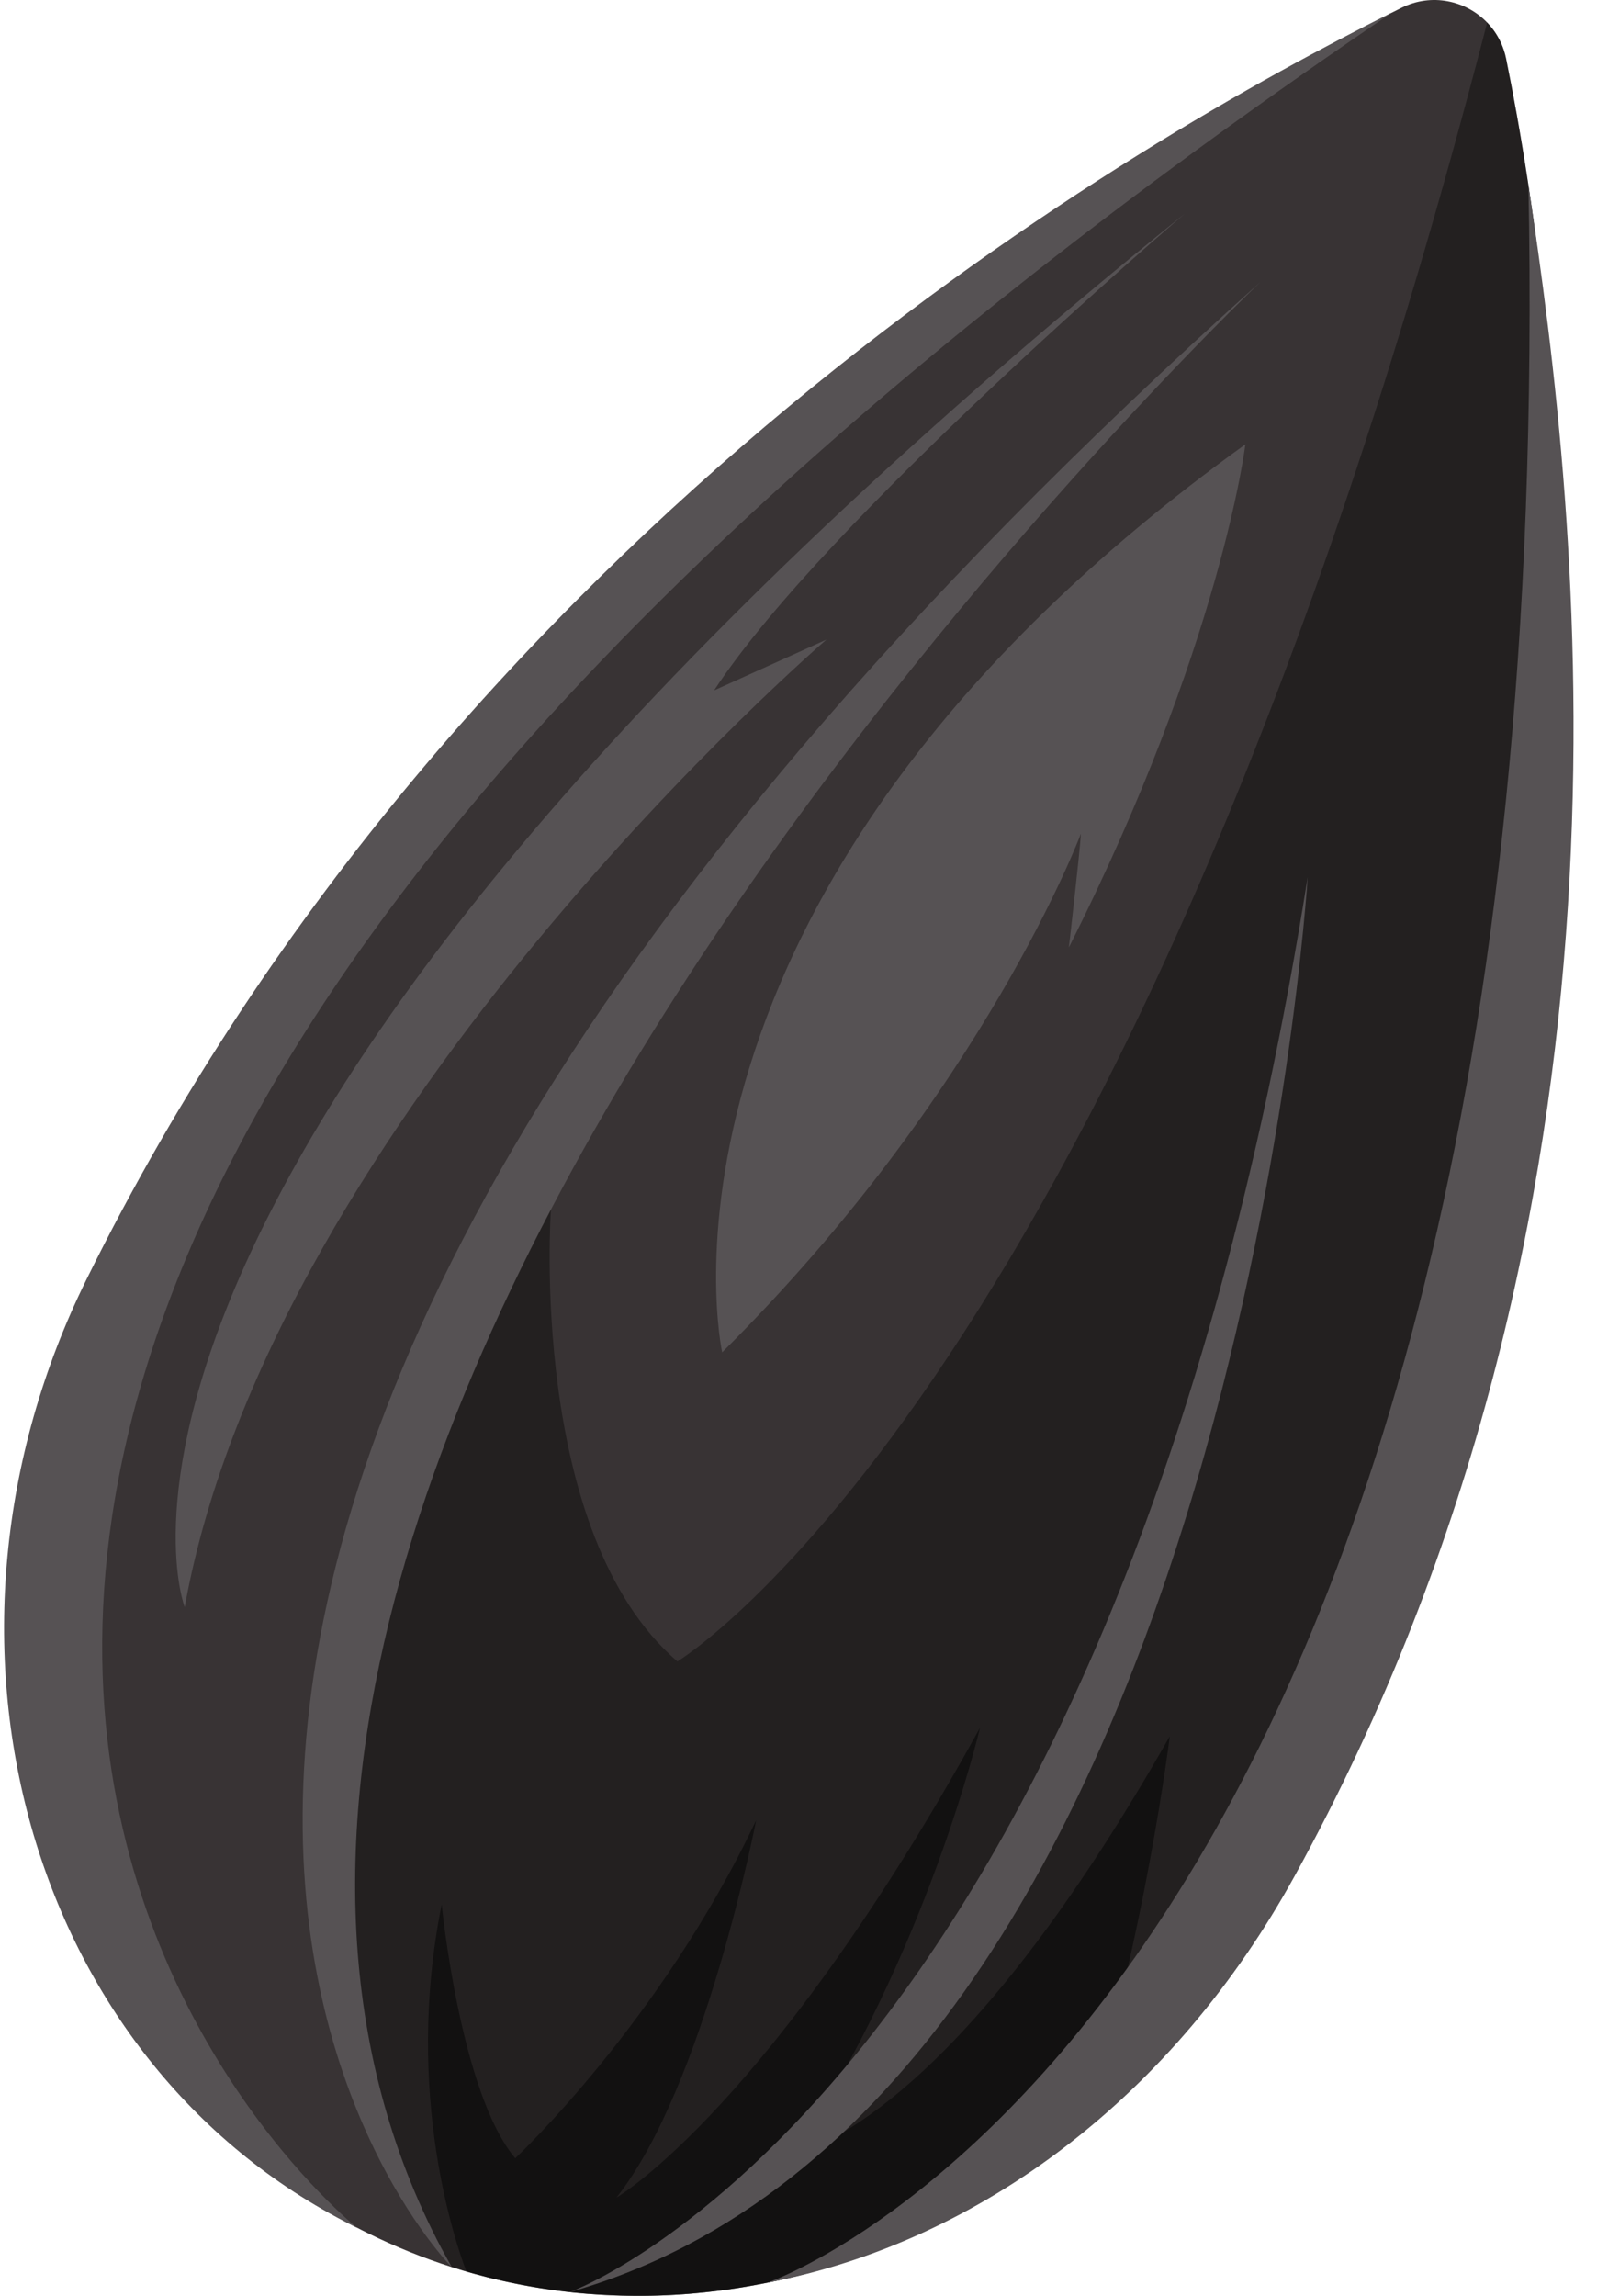 <svg width="64" height="92" viewBox="0 0 64 92" fill="none" xmlns="http://www.w3.org/2000/svg">
<path d="M59.592 0.897C59.664 0.971 59.732 1.05 59.797 1.132C60.067 1.476 60.264 1.889 60.358 2.355C60.629 3.685 60.938 5.357 61.237 7.325C61.249 7.402 61.26 7.479 61.272 7.556C61.284 7.638 61.296 7.719 61.308 7.802C63.306 21.353 64.716 48.182 51.5 74.967C51.37 75.23 51.238 75.491 51.101 75.748C51.077 75.793 51.054 75.838 51.03 75.883C51.02 75.901 51.01 75.919 51 75.938C50.972 75.988 50.945 76.039 50.918 76.09C50.897 76.13 50.875 76.17 50.853 76.21C50.817 76.277 50.781 76.342 50.744 76.408C50.705 76.478 50.666 76.548 50.627 76.617C50.589 76.683 50.551 76.75 50.513 76.816C50.499 76.84 50.485 76.865 50.47 76.889C50.408 76.996 50.346 77.103 50.283 77.21C50.164 77.41 50.042 77.61 49.918 77.808C49.883 77.863 49.849 77.918 49.813 77.973C49.785 78.019 49.756 78.064 49.727 78.109C49.692 78.165 49.655 78.222 49.618 78.278C49.586 78.327 49.555 78.375 49.523 78.425C49.47 78.505 49.416 78.586 49.363 78.666C49.3 78.761 49.236 78.857 49.171 78.95C49.086 79.075 48.999 79.199 48.912 79.323C48.835 79.432 48.757 79.54 48.678 79.649C48.637 79.704 48.597 79.761 48.557 79.816C48.522 79.863 48.487 79.91 48.452 79.957C48.402 80.025 48.351 80.093 48.3 80.159C48.18 80.319 48.058 80.478 47.934 80.635C47.892 80.689 47.849 80.742 47.807 80.796C47.509 81.169 47.205 81.535 46.892 81.891C46.847 81.942 46.803 81.994 46.758 82.044C46.713 82.095 46.668 82.145 46.623 82.196C44.615 84.437 42.335 86.33 39.882 87.837C39.751 87.918 39.62 87.997 39.488 88.075C39.422 88.114 39.356 88.153 39.29 88.191C39.225 88.23 39.158 88.268 39.092 88.306C38.963 88.379 38.833 88.452 38.703 88.524C38.695 88.529 38.688 88.532 38.68 88.537C38.62 88.569 38.561 88.602 38.502 88.634C38.498 88.637 38.493 88.639 38.488 88.642C38.423 88.678 38.356 88.714 38.291 88.748C38.156 88.819 38.022 88.889 37.886 88.959C37.751 89.028 37.615 89.096 37.48 89.164C37.413 89.197 37.347 89.229 37.279 89.261C37.205 89.297 37.131 89.333 37.057 89.367C36.993 89.397 36.93 89.427 36.865 89.457C36.727 89.52 36.591 89.583 36.452 89.644C36.383 89.675 36.314 89.705 36.244 89.735C36.107 89.794 35.971 89.852 35.834 89.909C35.693 89.968 35.551 90.025 35.409 90.082C35.282 90.132 35.155 90.182 35.026 90.23C35.008 90.237 34.989 90.244 34.971 90.251C34.837 90.301 34.701 90.352 34.566 90.4C34.494 90.425 34.424 90.45 34.353 90.476C34.212 90.526 34.071 90.575 33.928 90.622C33.786 90.67 33.643 90.716 33.502 90.761C33.489 90.765 33.475 90.769 33.462 90.773C33.332 90.813 33.203 90.854 33.072 90.891C33.001 90.913 32.929 90.934 32.858 90.955C32.786 90.975 32.714 90.996 32.643 91.016C32.57 91.035 32.499 91.056 32.427 91.075C32.357 91.095 32.285 91.113 32.214 91.132C32.125 91.156 32.035 91.179 31.945 91.201C31.894 91.213 31.843 91.226 31.791 91.238C31.782 91.241 31.772 91.243 31.763 91.245C31.696 91.261 31.63 91.278 31.563 91.294C31.508 91.306 31.453 91.32 31.398 91.333C31.357 91.342 31.317 91.351 31.278 91.36C31.224 91.373 31.169 91.384 31.115 91.397C31.047 91.412 30.979 91.426 30.912 91.441C30.861 91.451 30.812 91.461 30.761 91.472H30.76C30.666 91.491 30.572 91.51 30.476 91.528C30.33 91.555 30.186 91.582 30.04 91.608C29.991 91.616 29.943 91.624 29.894 91.634C29.853 91.641 29.81 91.647 29.769 91.654C29.678 91.669 29.586 91.684 29.495 91.699C29.355 91.721 29.214 91.742 29.073 91.761C29.014 91.769 28.955 91.777 28.898 91.784C28.843 91.792 28.787 91.799 28.731 91.805C28.414 91.844 28.097 91.877 27.78 91.905C27.688 91.913 27.596 91.921 27.506 91.928C27.453 91.931 27.401 91.936 27.348 91.939C27.244 91.946 27.139 91.953 27.035 91.959C26.952 91.963 26.868 91.968 26.786 91.971C26.779 91.971 26.773 91.971 26.766 91.971C26.75 91.971 26.735 91.972 26.719 91.974C26.666 91.976 26.614 91.978 26.562 91.981C26.544 91.981 26.527 91.981 26.511 91.983C26.51 91.983 26.508 91.983 26.506 91.983C26.443 91.985 26.381 91.987 26.318 91.989C26.242 91.991 26.166 91.993 26.089 91.994C26.025 91.994 25.961 91.997 25.896 91.997C25.884 91.997 25.872 91.997 25.861 91.997C25.794 91.997 25.729 91.998 25.663 91.998C25.601 91.998 25.54 91.998 25.478 91.998C25.47 91.998 25.462 91.998 25.454 91.998C25.446 91.998 25.439 91.998 25.431 91.998C25.262 91.998 25.092 91.995 24.924 91.991C24.864 91.989 24.804 91.987 24.744 91.985C24.72 91.985 24.696 91.983 24.672 91.983C24.619 91.982 24.567 91.979 24.515 91.977C24.424 91.974 24.334 91.969 24.244 91.964C24.179 91.961 24.116 91.957 24.052 91.954C23.997 91.951 23.941 91.947 23.886 91.943C23.864 91.941 23.841 91.939 23.82 91.938C23.792 91.937 23.765 91.934 23.736 91.932C23.705 91.93 23.674 91.928 23.644 91.925C23.639 91.925 23.636 91.925 23.631 91.925C23.615 91.925 23.598 91.923 23.582 91.922C23.578 91.922 23.576 91.922 23.572 91.922C23.468 91.914 23.366 91.905 23.264 91.895C23.198 91.89 23.133 91.884 23.066 91.877C23.026 91.874 22.985 91.869 22.944 91.865C22.91 91.861 22.874 91.856 22.839 91.853C22.769 91.846 22.7 91.838 22.631 91.829C22.596 91.824 22.562 91.821 22.529 91.816C22.483 91.811 22.437 91.805 22.39 91.799C22.329 91.791 22.267 91.783 22.206 91.775C22.052 91.754 21.898 91.731 21.744 91.707C21.707 91.701 21.672 91.696 21.635 91.69C21.627 91.689 21.619 91.688 21.611 91.686C21.547 91.676 21.485 91.666 21.422 91.654C21.357 91.643 21.291 91.632 21.227 91.62H21.225C21.137 91.604 21.05 91.588 20.963 91.572C20.947 91.569 20.93 91.566 20.913 91.562C20.898 91.56 20.885 91.557 20.87 91.553C20.793 91.539 20.717 91.523 20.641 91.508C20.577 91.495 20.511 91.482 20.447 91.468C20.344 91.446 20.24 91.423 20.138 91.4C20.044 91.38 19.951 91.358 19.858 91.335C19.791 91.319 19.723 91.303 19.657 91.287C19.626 91.279 19.595 91.271 19.564 91.264C19.367 91.214 19.172 91.163 18.977 91.109C18.927 91.095 18.879 91.081 18.831 91.067C18.786 91.055 18.742 91.042 18.699 91.029C18.649 91.014 18.599 91.001 18.549 90.986C18.4 90.941 18.251 90.895 18.102 90.847C16.964 90.484 15.844 90.032 14.747 89.491C14.595 89.415 14.443 89.34 14.293 89.261C14.232 89.229 14.171 89.197 14.109 89.164C1.443 82.445 -3.136 65.748 3.905 51.481C18.718 21.461 45.732 5.592 55.697 0.548C55.723 0.534 55.75 0.522 55.775 0.509C55.91 0.44 56.041 0.375 56.17 0.31C57.371 -0.288 58.74 0.017 59.591 0.896L59.592 0.897Z" fill="#383334"/>
<path opacity="0.38" d="M59.592 0.897C59.664 0.971 59.732 1.05 59.797 1.132C60.066 1.476 60.264 1.889 60.358 2.355C60.629 3.685 60.938 5.357 61.237 7.325C61.248 7.402 61.26 7.479 61.272 7.556C61.284 7.638 61.296 7.719 61.308 7.802C63.306 21.353 64.716 48.182 51.5 74.967C51.37 75.23 51.238 75.491 51.101 75.748C51.077 75.793 51.054 75.838 51.03 75.883C51.019 75.901 51.01 75.919 51 75.938C50.972 75.988 50.945 76.039 50.918 76.09C50.897 76.13 50.875 76.17 50.853 76.21C50.817 76.277 50.781 76.342 50.744 76.408C50.705 76.478 50.666 76.548 50.627 76.617C50.589 76.683 50.551 76.75 50.513 76.816C50.499 76.84 50.485 76.865 50.47 76.889C50.408 76.996 50.346 77.103 50.283 77.21C50.164 77.41 50.042 77.61 49.918 77.808C49.883 77.863 49.849 77.918 49.813 77.973C49.785 78.019 49.756 78.064 49.727 78.109C49.691 78.165 49.655 78.222 49.618 78.278C49.586 78.327 49.555 78.375 49.523 78.425C49.47 78.505 49.416 78.586 49.363 78.666C49.3 78.761 49.236 78.856 49.171 78.95C49.086 79.075 48.999 79.199 48.912 79.323C48.835 79.432 48.757 79.54 48.678 79.649C48.637 79.704 48.597 79.761 48.557 79.816C48.522 79.863 48.487 79.91 48.452 79.957C48.402 80.025 48.351 80.093 48.3 80.159C48.18 80.319 48.057 80.478 47.934 80.635C47.892 80.689 47.849 80.742 47.806 80.796C47.509 81.17 47.203 81.535 46.892 81.891C46.847 81.942 46.803 81.994 46.758 82.044C46.713 82.095 46.668 82.145 46.623 82.196C45.632 83.302 44.574 84.323 43.462 85.255C42.322 86.212 41.125 87.073 39.883 87.837C39.752 87.918 39.621 87.997 39.489 88.075C39.423 88.114 39.357 88.153 39.291 88.191C39.226 88.23 39.159 88.268 39.093 88.306C38.964 88.379 38.834 88.452 38.704 88.524C38.696 88.529 38.689 88.532 38.681 88.537C38.622 88.569 38.562 88.602 38.503 88.634C38.499 88.637 38.494 88.639 38.489 88.642C38.424 88.678 38.357 88.714 38.292 88.748C38.157 88.819 38.023 88.889 37.888 88.959C37.752 89.028 37.617 89.096 37.481 89.164C37.414 89.197 37.348 89.229 37.28 89.261C37.206 89.297 37.132 89.333 37.058 89.367C36.994 89.397 36.931 89.427 36.866 89.457C36.729 89.52 36.592 89.583 36.453 89.644C36.384 89.675 36.315 89.705 36.245 89.735C36.108 89.794 35.972 89.852 35.835 89.909C35.694 89.968 35.552 90.025 35.41 90.082C35.282 90.132 35.155 90.182 35.027 90.23C35.009 90.237 34.991 90.244 34.972 90.251C34.838 90.301 34.702 90.352 34.567 90.4C34.495 90.425 34.425 90.45 34.354 90.476C34.213 90.525 34.072 90.575 33.929 90.622C33.787 90.669 33.645 90.715 33.503 90.761C33.49 90.765 33.477 90.769 33.463 90.773C33.333 90.813 33.204 90.854 33.073 90.891C33.002 90.913 32.93 90.934 32.859 90.955C32.787 90.975 32.715 90.996 32.644 91.016C32.572 91.035 32.5 91.056 32.428 91.075C32.358 91.095 32.287 91.113 32.215 91.132C32.126 91.156 32.036 91.179 31.947 91.201C31.895 91.213 31.844 91.226 31.793 91.238C31.784 91.241 31.773 91.243 31.764 91.245C31.697 91.261 31.631 91.278 31.564 91.294C31.509 91.306 31.454 91.32 31.399 91.333C31.358 91.342 31.318 91.351 31.279 91.36C31.225 91.373 31.17 91.384 31.116 91.397C31.048 91.412 30.98 91.426 30.913 91.441C30.862 91.451 30.813 91.461 30.762 91.472H30.761C30.667 91.491 30.573 91.51 30.477 91.528C30.331 91.555 30.187 91.582 30.041 91.608C29.993 91.616 29.944 91.624 29.895 91.634C29.622 91.68 29.348 91.722 29.074 91.76C29.015 91.768 28.956 91.776 28.899 91.783C28.844 91.791 28.788 91.798 28.733 91.804C28.416 91.843 28.099 91.876 27.781 91.903C27.689 91.912 27.598 91.92 27.507 91.927C27.454 91.93 27.402 91.934 27.349 91.938C27.311 91.941 27.27 91.944 27.231 91.946C27.166 91.951 27.1 91.954 27.036 91.957C26.953 91.962 26.869 91.967 26.787 91.97C26.783 91.97 26.78 91.97 26.776 91.97C26.758 91.97 26.74 91.971 26.721 91.972C26.668 91.975 26.617 91.977 26.564 91.979C26.547 91.979 26.529 91.979 26.513 91.982C26.512 91.982 26.51 91.982 26.509 91.982C26.453 91.984 26.398 91.985 26.343 91.986C26.335 91.986 26.328 91.986 26.32 91.986C26.305 91.986 26.292 91.986 26.277 91.986C26.215 91.989 26.154 91.99 26.092 91.991C26.027 91.991 25.963 91.993 25.899 91.993C25.886 91.993 25.875 91.993 25.863 91.993C25.797 91.993 25.731 91.994 25.666 91.994C25.604 91.994 25.543 91.994 25.481 91.994C25.473 91.994 25.465 91.994 25.456 91.994C25.448 91.994 25.442 91.994 25.433 91.994C25.265 91.994 25.095 91.992 24.926 91.987C24.866 91.985 24.806 91.984 24.747 91.982C24.723 91.982 24.698 91.979 24.674 91.979C24.642 91.979 24.609 91.977 24.577 91.975C24.557 91.975 24.536 91.974 24.517 91.972C24.426 91.969 24.337 91.964 24.246 91.96C24.181 91.956 24.118 91.953 24.054 91.95C23.999 91.946 23.944 91.943 23.889 91.938C23.839 91.934 23.789 91.931 23.738 91.928C23.707 91.925 23.676 91.923 23.646 91.921C23.625 91.92 23.605 91.917 23.584 91.916C23.581 91.916 23.577 91.916 23.575 91.916C23.471 91.908 23.369 91.899 23.267 91.89C23.202 91.884 23.136 91.878 23.07 91.871C23.029 91.868 22.988 91.863 22.948 91.859L22.842 91.847C22.773 91.839 22.704 91.831 22.635 91.823C22.601 91.819 22.566 91.815 22.533 91.811C22.487 91.805 22.441 91.799 22.394 91.793C22.333 91.785 22.271 91.777 22.21 91.769C22.056 91.748 21.902 91.725 21.748 91.701C21.712 91.696 21.676 91.69 21.639 91.684C21.631 91.683 21.623 91.682 21.615 91.681C21.552 91.67 21.49 91.66 21.427 91.648C21.361 91.637 21.296 91.627 21.232 91.614H21.229C21.142 91.598 21.055 91.582 20.967 91.566C20.951 91.564 20.934 91.56 20.918 91.557C20.903 91.554 20.889 91.551 20.874 91.547C20.797 91.534 20.722 91.518 20.646 91.503C20.581 91.489 20.516 91.476 20.452 91.462C20.348 91.441 20.245 91.418 20.143 91.395C20.048 91.374 19.955 91.352 19.862 91.329C19.796 91.313 19.728 91.297 19.661 91.281C19.63 91.273 19.599 91.265 19.568 91.258C19.372 91.209 19.177 91.157 18.981 91.103C18.932 91.089 18.884 91.075 18.835 91.061C18.791 91.049 18.747 91.036 18.703 91.024C18.654 91.009 18.603 90.994 18.554 90.979C18.405 90.934 18.255 90.888 18.106 90.84L15.169 85.586L13.052 73.403L16.277 57.638L20.177 48.506L22.078 48.486C22.078 48.486 21.155 61.426 27.148 66.578C27.148 66.578 45.379 55.616 59.471 1.394C59.514 1.227 59.558 1.062 59.601 0.894L59.592 0.897Z" fill="black"/>
<path opacity="0.48" d="M31.766 86.383C37.151 78.327 39.274 69.237 39.274 69.237C30.953 84.312 24.829 87.997 24.705 88.062C28.229 83.621 30.304 72.941 30.304 72.941C26.467 81.048 20.649 86.486 20.649 86.486C18.444 83.872 17.701 76.316 17.701 76.316C16.16 83.96 18.314 90.045 18.693 91.027C19.273 91.196 19.857 91.343 20.443 91.467C21.482 91.688 22.529 91.838 23.579 91.922H23.578C23.62 91.927 23.662 91.929 23.703 91.931C23.779 91.937 23.854 91.943 23.93 91.947C23.999 91.952 24.068 91.956 24.137 91.96C24.218 91.964 24.3 91.969 24.38 91.972C24.444 91.976 24.508 91.978 24.572 91.981C24.659 91.984 24.745 91.986 24.833 91.99C24.892 91.992 24.951 91.993 25.011 91.994C25.102 91.996 25.194 91.998 25.286 91.999C25.341 91.999 25.397 92 25.452 92C25.549 92 25.646 92 25.744 92C25.794 92 25.845 92 25.894 92C25.997 91.999 26.101 91.996 26.204 91.994C26.248 91.994 26.293 91.992 26.336 91.991C26.45 91.987 26.564 91.983 26.676 91.978C26.711 91.977 26.745 91.976 26.78 91.974C26.928 91.967 27.076 91.959 27.224 91.948C28.116 91.89 29.005 91.785 29.889 91.635C30.083 91.603 30.277 91.567 30.471 91.53C35.128 90.633 39.62 88.479 43.46 85.257C45.872 77.731 46.879 69.578 46.879 69.578C39.578 82.428 34.199 85.61 31.765 86.384L31.766 86.383Z" fill="#010101"/>
<path d="M22.835 91.851C22.835 91.851 44.642 83.998 52.406 35.148C52.406 35.148 49.365 84.288 22.835 91.851Z" fill="#565254"/>
<path d="M61.251 7.416C63.284 20.808 66.561 48.475 51.892 75.161C47.062 83.948 39.335 89.82 30.756 91.473C30.756 91.473 62.69 80.577 61.252 7.416H61.251Z" fill="#565254"/>
<path d="M55.775 0.509C-22.865 53.871 10.718 86.139 14.051 89.056C14.172 89.163 14.254 89.229 14.287 89.257C14.299 89.267 14.306 89.272 14.306 89.272C14.24 89.24 14.175 89.206 14.109 89.174C1.114 82.618 -3.653 65.698 3.468 51.266C18.482 20.84 46.069 5.362 55.697 0.548C55.723 0.534 55.749 0.522 55.775 0.509Z" fill="#565254"/>
<path d="M18.097 90.843C18.097 90.843 -8.478 64.128 50.52 11.292C50.52 11.292 0.151 59.006 18.097 90.843Z" fill="#565254"/>
<path d="M7.402 64.403C7.402 64.403 0.46 46.507 47.473 8.568C47.473 8.568 33.081 20.842 28.619 27.665L33.119 25.631C33.119 25.631 10.95 44.691 7.402 64.403Z" fill="#565254"/>
<path d="M28.941 54.191C28.941 54.191 24.883 35.823 49.908 17.806C49.908 17.806 48.943 25.833 42.835 37.965C42.835 37.965 43.269 34.217 43.318 33.404C43.318 33.404 39.473 43.726 28.941 54.191Z" fill="#565254"/>
</svg>
